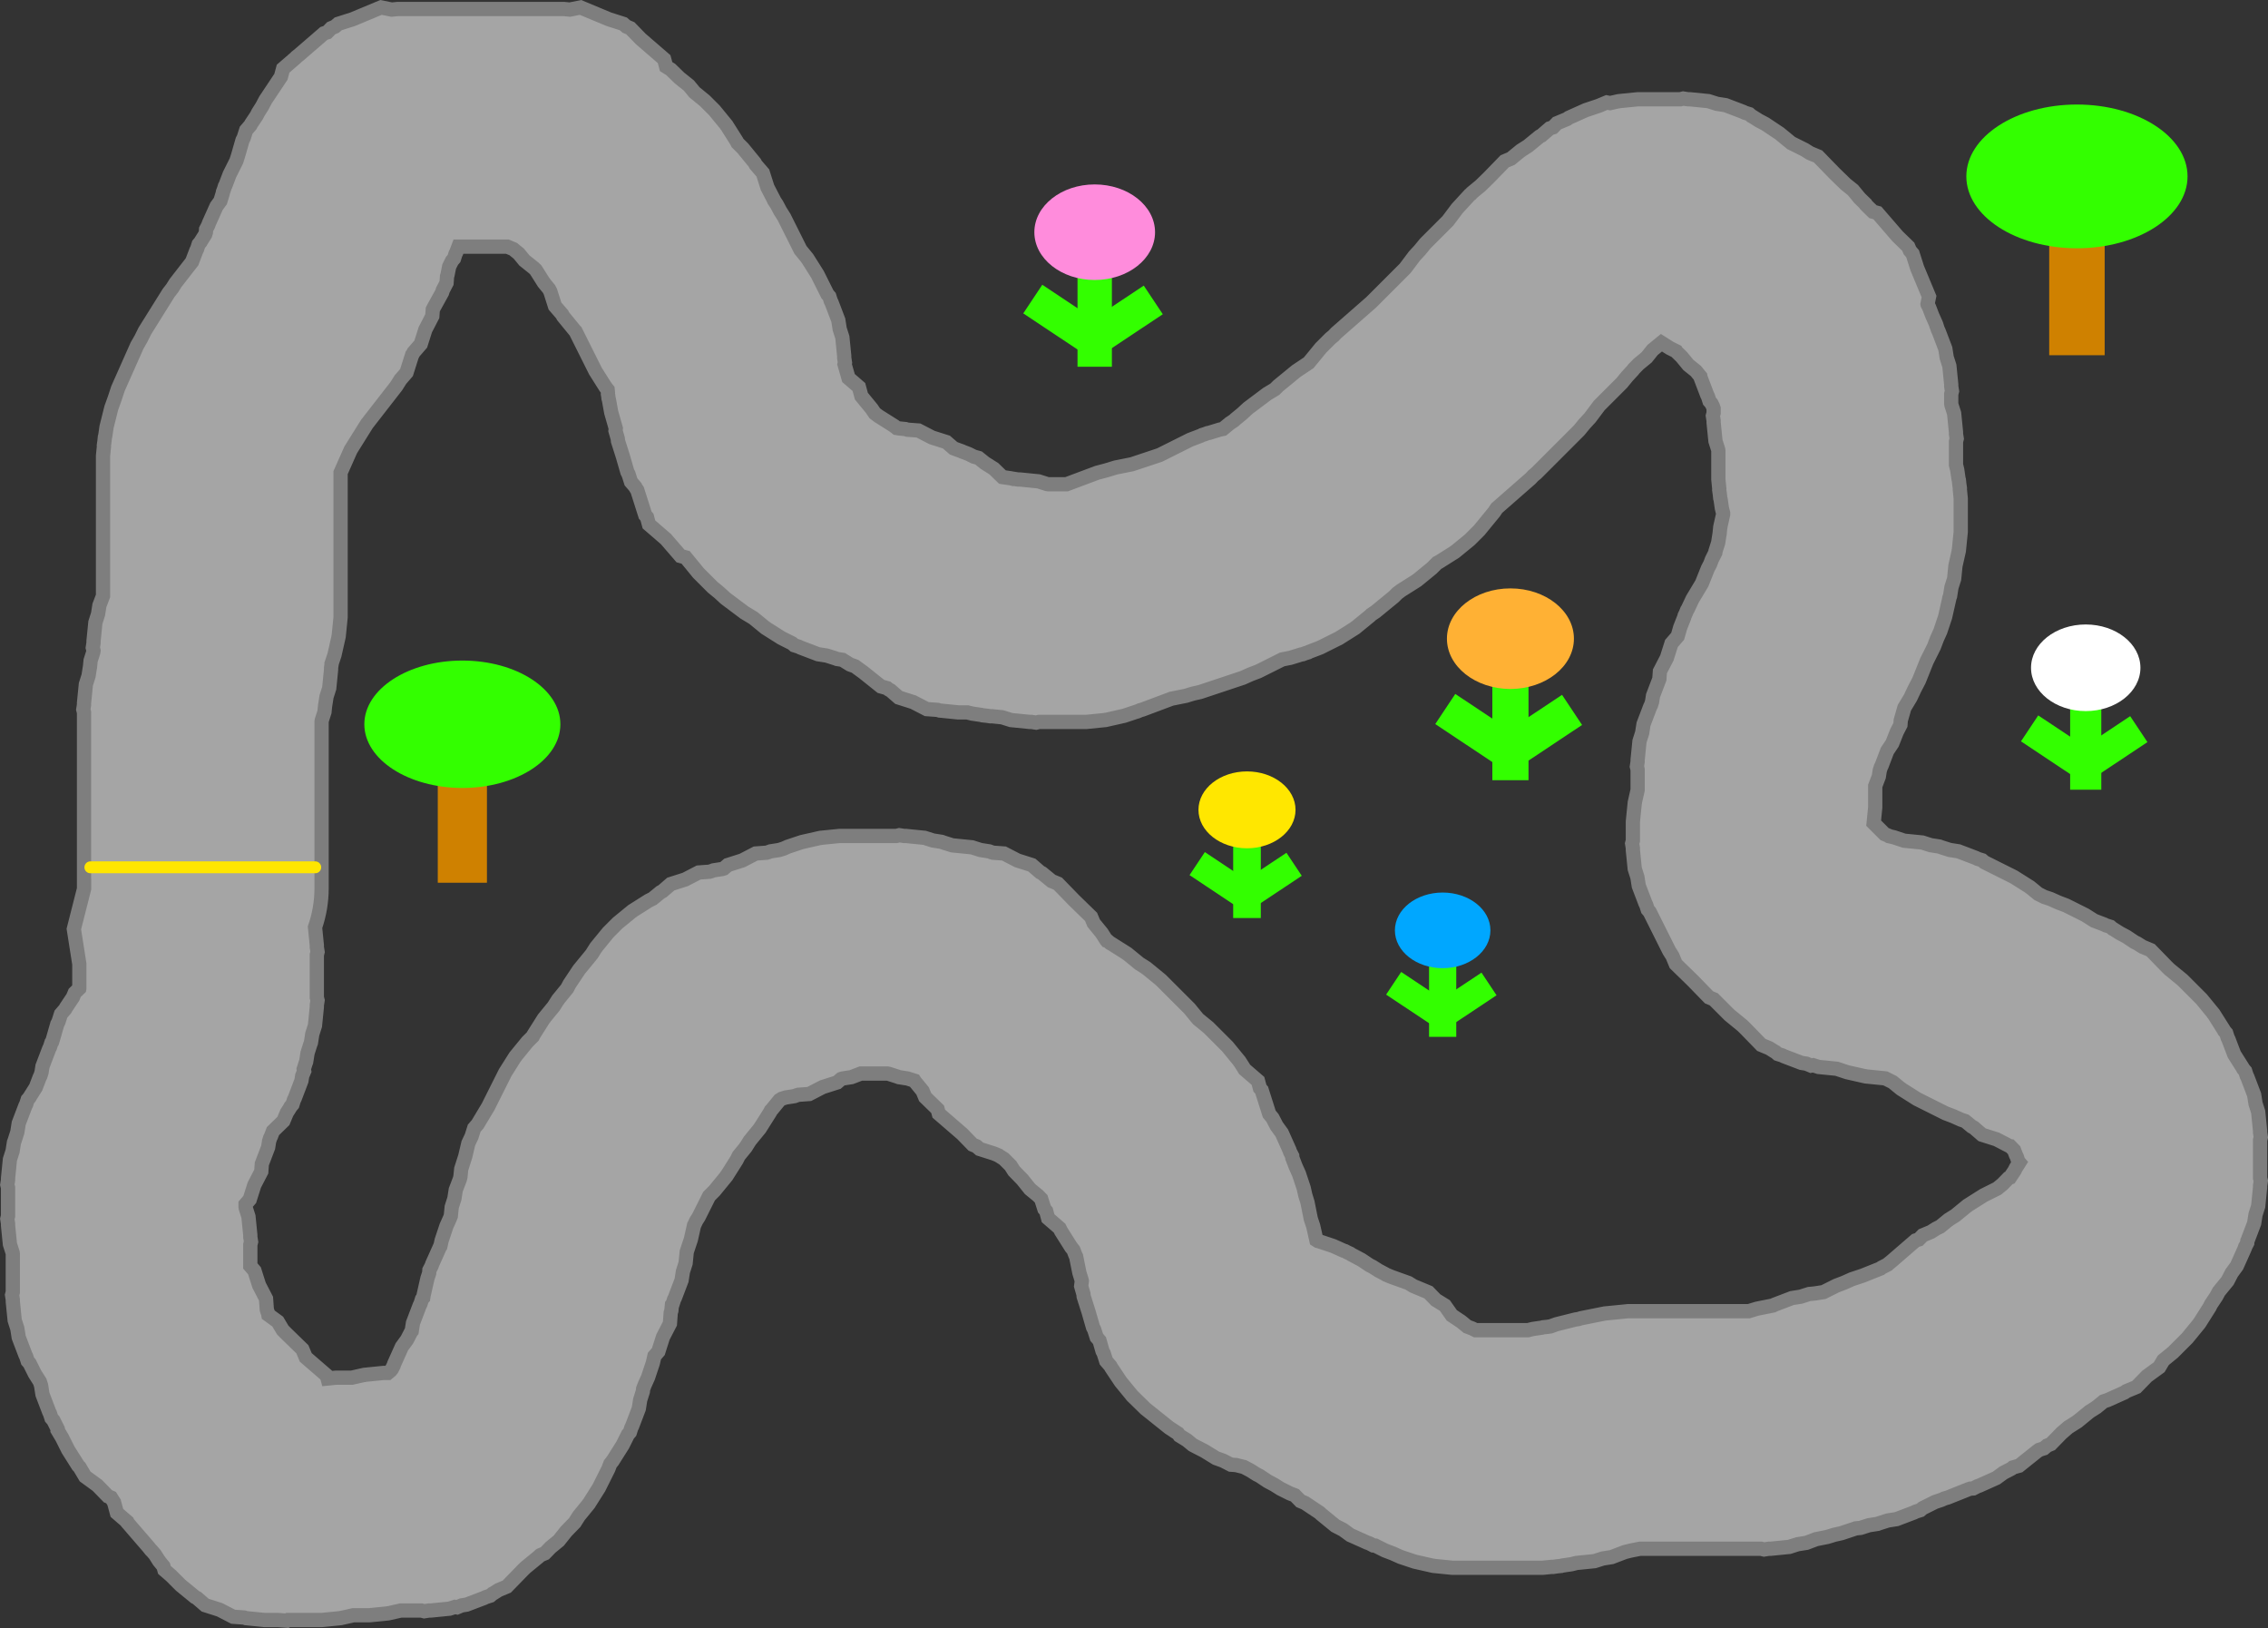 <svg version="1.1" xmlns="http://www.w3.org/2000/svg" xmlns:xlink="http://www.w3.org/1999/xlink" width="477.37" height="342.557" viewBox="0,0,477.37,342.557"><rect x="0" y="0" width="477.37" height="342.557" fill="#333333" stroke="none"/><g transform="translate(-1.315,-8.706)"><g data-paper-data="{&quot;isPaintingLayer&quot;:true}" fill-rule="nonzero" stroke-linejoin="miter" stroke-miterlimit="10" stroke-dasharray="" stroke-dashoffset="0" style="mix-blend-mode: normal"><path d="M19,195.598v-36.989l-0.156,-0.613l0.156,-0.993v-0.405l0.391,-3.906l0.563,-1.77l0.288,-1.835l0.013,-0.033l0.136,-1.361l0.563,-1.77l0.046,-0.294v-0.019l-0.156,-0.613l0.156,-0.993v-0.405l0.391,-3.906l0.563,-1.77l0.288,-1.835l0.758,-1.99v-29.498l0.193,-1.934l-0.015,-0.245l0.126,-0.861l0.087,-0.866l0.074,-0.234l0.281,-1.924l1,-4l0.731,-2.036l0.677,-2.054l4,-9l0.868,-1.524l0.777,-1.573l5,-8l0.784,-1.014l0.682,-1.085l3.47,-4.462l0.903,-2.37l0.181,-0.362l0.305,-0.958l0.414,-0.479l0.101,-0.201l0.851,-1.347l0.157,-0.47l0.046,-0.631l0.462,-0.893l0.128,-0.384l1.606,-3.582l0.81,-1.111l0.499,-1.629l0.044,-0.284l0.216,-0.566l0.177,-0.579l0.139,-0.251l0.866,-2.272l1.431,-2.862l0.349,-1.097l0.938,-3.261l0.249,-0.47l0.519,-1.63l0.902,-1.045l0.171,-0.323l1.137,-1.705l0.304,-0.608l0.83,-1.314l0.729,-1.373l3.242,-4.863l0.466,-1.723l2.662,-2.299l0.122,-0.149l0.68,-0.544l5.13,-4.43l0.675,-0.215l0.85,-0.873l0.811,-0.338l0.665,-0.574l3.017,-0.96l5.989,-2.496l2.248,0.455l1.246,-0.125h35l1.246,0.125l2.248,-0.455l5.989,2.496l3.017,0.96l0.665,0.574l0.811,0.338l2.208,2.269l4.911,4.241l0.424,1.569l0.982,0.62l1.823,1.774l1.987,1.589l1.171,1.426l2.197,1.798l2,2l2.486,3.038l0.04,0.077l0.061,0.062l2.096,3.319l0.186,0.371l1.131,1.131l2.486,3.038l0.203,0.393l1.508,1.746l0.967,3.039l1.465,2.832l0.002,0.022l0.493,0.739l0.729,1.373l0.83,1.314l3.434,6.868l1.369,1.673l0.04,0.077l0.061,0.062l2.096,3.319l2.101,4.201l0.414,0.479l0.305,0.958l0.181,0.362l1.398,3.669l0.288,1.835l0.563,1.77l0.391,3.906v0.405l0.156,0.993l-0.087,0.342l0.833,2.914l2.192,1.893l0.518,1.917l0.626,0.765l1.564,1.904l0.625,0.937l0.789,0.592l3.285,2.075l0.062,0.061l0.077,0.04l0.406,0.332l0.466,0.073l0.033,0.013l1.361,0.136l0.422,0.134l2.301,0.168l2.832,1.465l3.039,0.967l1.515,1.309l0.616,0.235l1.127,0.405l0.105,0.065l1.317,0.502l1.111,0.555l0.976,0.271l1.359,1.088l1.873,1.183l1.802,1.753l1.762,0.258l0.466,0.116l0.073,-0.019l0.993,0.156h0.405l3.906,0.391l1.77,0.563l0.294,0.046h3.83l6.422,-2.408l1.948,-0.516l1.927,-0.59l3.474,-0.695l5.838,-1.946l6.411,-3.205l2.272,-0.866l0.251,-0.139l0.579,-0.177l0.566,-0.216l0.284,-0.044l2.325,-0.712l0.62,-0.124l1.416,-1.163l0.94,-0.627l0.25,-0.25l1.372,-1.123l1.305,-1.2l4,-3l1.631,-0.986l0.692,-0.692l1.907,-1.56l1.904,-1.564l2.631,-1.754l0.998,-1.216l1.56,-1.907l2,-2l0.645,-0.528l0.57,-0.609l7.374,-6.452l7.155,-7.155l1.934,-2.579l1.2,-1.305l1.123,-1.372l4.744,-4.744l1.934,-2.579l2.656,-2.891l0.251,-0.179l0.192,-0.24l1.805,-1.483l1.674,-1.629l3.446,-3.542l1.318,-0.549l2.018,-1.651l0.077,-0.04l0.062,-0.061l1.389,-0.877l2.472,-2.022l0.393,-0.203l1.746,-1.508l0.675,-0.215l0.85,-0.873l2.13,-0.887l0.358,-0.261l3.582,-1.606l2.699,-0.9l1.713,-0.714l0.688,0.139l1.73,-0.391l0.087,-0.001l0.083,-0.026l3.906,-0.391h8.989l0.613,-0.156l0.993,0.156h0.405l3.906,0.391l1.77,0.563l1.835,0.288l3.669,1.398l0.362,0.181l0.958,0.305l0.479,0.414l0.201,0.101l1.314,0.83l1.373,0.729l3,2l1.904,1.564l0.542,0.443l2.868,1.434l1.084,0.685l1.711,0.713l3.446,3.542l2.37,2.306l1.518,1.214l1.406,1.712l1.248,1.214l0.06,0.145l0.398,0.409l1.108,1.078l0.924,0.25l4.241,4.911l2.269,2.208l0.338,0.811l0.574,0.665l0.96,3.017l2.496,5.989l-0.321,1.585l0.006,0.039l0.345,0.69l0.631,1.657l0.725,1.618l0.121,0.363l0.037,0.043l0.305,0.958l0.181,0.362l1.398,3.669l0.288,1.835l0.563,1.77l0.391,3.906v0.405l0.156,0.993l-0.156,0.613v2.019l0.046,0.294l0.563,1.77l0.391,3.906v0.405l0.156,0.993l-0.156,0.613v4.911l0.254,1.014l0.281,1.924l0.074,0.234l0.087,0.866l0.126,0.861l-0.015,0.245l0.193,1.934v7l-0.391,3.906l-0.026,0.083l-0.001,0.087l-0.699,3.095l-0.273,2.735l-0.563,1.77l-0.288,1.835l-0.148,0.389l-0.001,0.005l-0.026,0.083l-0.001,0.087l-0.865,3.829l-1,3l-0.725,1.618l-0.631,1.657l-1.535,3.07l-1.614,4.035l-0.923,1.771l-0.852,1.806l-1.305,2.174l-0.757,2.649l-0.069,0.943l-0.748,1.446l-0.969,2.441l-1.06,1.595l-1.169,3.068l-0.181,0.362l-0.222,0.698l-0.199,1.272l-0.758,1.99v4.498l-0.331,3.313l2.307,2.307l1,0.417l0.045,0.046l0.885,0.2l2.176,0.725l3.825,0.382l1.77,0.563l1.835,0.288l0.389,0.148l0.005,0.001l1.77,0.563l1.835,0.288l3.669,1.398l0.362,0.181l0.958,0.305l0.479,0.414l6.201,3.101l3.319,2.096l0.062,0.061l0.077,0.04l1.673,1.369l1.279,0.639l1.314,0.438l1.618,0.725l1.657,0.631l4,2l1.9,1.2l2.1,0.8l0.362,0.181l0.958,0.305l0.479,0.414l0.201,0.101l1.314,0.83l1.373,0.729l1.705,1.137l0.608,0.304l1.084,0.685l1.711,0.713l3.446,3.542l0.514,0.5l2.742,2.244l4,4l2.486,3.038l0.04,0.077l0.061,0.062l2.096,3.319l0.101,0.201l0.414,0.479l0.305,0.958l0.181,0.362l1.2,3.15l1.8,2.85l0.101,0.201l0.414,0.479l0.305,0.958l0.181,0.362l1.398,3.669l0.288,1.835l0.563,1.77l0.391,3.906v0.405l0.156,0.993l-0.156,0.613v7.978l0.156,0.613l-0.156,0.993v0.405l-0.391,3.906l-0.563,1.77l-0.288,1.835l-1.398,3.669l-0.025,0.049l-0.029,0.399l-0.402,0.777l-0.03,0.094l-0.037,0.043l-0.121,0.363l-1.606,3.582l-1.094,1.501l-0.853,1.65l-1.846,2.256l-0.516,0.972l-1.137,1.705l-0.304,0.608l-2.096,3.319l-0.061,0.062l-0.04,0.077l-2.486,3.038l-3,3l-1.907,1.56l-0.129,0.106l-0.866,1.456l-2.577,1.878l-2.224,2.285l-2.13,0.887l-0.358,0.261l-3.582,1.606l-0.841,0.28l-1.425,1.166l-0.077,0.04l-0.062,0.061l-1.389,0.877l-2.472,2.022l-0.077,0.04l-0.062,0.061l-1.872,1.182l-1.445,1.248l-2.208,2.269l-0.811,0.338l-0.665,0.574l-1.015,0.323l-0.528,0.385l-3.69,2.952l-1.3,0.36l-0.328,0.269l-1.65,0.853l-1.501,1.094l-3.582,1.606l-0.384,0.128l-0.893,0.462l-0.631,0.046l-0.395,0.132l-4.318,1.727l-0.707,0.204l-0.672,0.301l-1.314,0.438l-2.612,1.306l-0.479,0.414l-0.958,0.305l-0.362,0.181l-3.669,1.398l-1.835,0.288l-1.77,0.563l-0.005,0.001l-0.389,0.148l-1.835,0.288l-1.77,0.563l-0.979,0.098l-0.022,0.01l-3,1l-1.516,0.342l-1.486,0.455l-2.371,0.474l-2.02,0.769l-1.835,0.288l-1.77,0.563l-3.906,0.391h-0.405l-0.993,0.156l-0.613,-0.156h-25.514l-1.989,0.398l-1.174,0.293l-2.801,1.067l-1.835,0.288l-1.77,0.563l-3.777,0.378l-1.066,0.267l-1.924,0.281l-0.234,0.074l-0.866,0.087l-0.861,0.126l-0.245,-0.015l-1.934,0.193h-19l-3.906,-0.391l-0.083,-0.026l-0.087,-0.001l-3.829,-0.865l-3,-1l-1.618,-0.725l-1.657,-0.631l-2.049,-1.025l-0.399,-0.029l-0.893,-0.462l-0.384,-0.128l-3.582,-1.606l-1.501,-1.094l-1.65,-0.853l-3.038,-2.486l-0.25,-0.25l-3.113,-2.075l-0.935,-0.39l-1.179,-1.212l-1.026,-0.391l-2,-1l-1.314,-0.83l-1.373,-0.729l-1.705,-1.137l-0.608,-0.304l-1.314,-0.83l-1.368,-0.727l-1.665,-0.416l-1.101,-0.081l-1.62,-0.838l-1.51,-0.542l-2.388,-1.474l-2.493,-1.289l-1.241,-1.016l-1.552,-0.958l-0.319,-0.453l-0.748,-0.472l-0.056,-0.054l-1.062,-0.688l-5,-4l-2.62,-2.563l-0.072,-0.058l-0.054,-0.065l-0.06,-0.059l-0.051,-0.077l-2.326,-2.832l-2,-3l-0.171,-0.323l-0.902,-1.045l-0.519,-1.63l-0.249,-0.47l-0.635,-2.21l-0.597,-0.691l-0.519,-1.63l-0.249,-0.47l-0.938,-3.261l-1.029,-3.233l-0.053,-0.529l-0.473,-1.644l0.135,-1.08l-0.06,-0.264l-0.455,-1.486l-0.677,-3.384l-0.169,-0.339l-0.399,-1.047l-0.404,-0.494l-0.04,-0.077l-0.061,-0.062l-2.096,-3.319l-0.323,-0.646l-2.41,-2.082l-0.412,-1.526l-0.369,-0.427l-0.678,-2.13l-0.637,-0.654l-1.712,-1.406l-1.589,-1.987l-1.774,-1.823l-0.7,-1.109l-1.426,-1.426l-1.109,-0.7l-0.035,-0.034l-0.949,-0.395l-3.017,-0.96l-0.665,-0.574l-0.811,-0.338l-2.208,-2.269l-4.911,-4.241l-0.252,-0.931l-2.618,-2.547l-0.549,-1.318l-1.651,-2.018l-0.04,-0.077l-0.061,-0.062l-0.003,-0.005l-1.409,-0.448l-1.835,-0.288l-0.389,-0.148l-0.005,-0.001l-1.77,-0.563l-0.294,-0.046h-5.527l-1.99,0.758l-1.835,0.288l-0.343,0.109l-0.833,0.72l-3.039,0.967l-2.832,1.465l-2.301,0.168l-0.422,0.134l-0.005,0.001l-0.389,0.148l-1.835,0.288l-0.836,0.266l-0.471,0.297l-1.692,2.068l-0.131,0.131l-0.186,0.371l-2.096,3.319l-0.061,0.062l-0.04,0.077l-2.022,2.472l-0.877,1.389l-0.061,0.062l-0.04,0.077l-1.369,1.673l-0.434,0.868l-2.096,3.319l-0.061,0.062l-0.04,0.077l-2.486,3.038l-1.131,1.131l-2.186,4.371l-0.513,0.813l-0.41,0.869l-0.053,0.088l-0.667,2.955l-0.868,2.604l-0.24,2.396l-0.563,1.77l-0.288,1.835l-1.398,3.669l-0.181,0.362l-0.305,0.958l-0.141,0.164l-0.124,1.243l-0.134,0.422l-0.168,2.301l-1.465,2.832l-0.967,3.039l-0.832,0.964l-0.326,1.442l-1,3l-0.725,1.618l-0.331,0.869l-0.051,0.514l-0.563,1.77l-0.288,1.835l-1.398,3.669l-0.181,0.362l-0.305,0.958l-0.414,0.479l-1.101,2.201l-2.096,3.319l-0.061,0.062l-0.04,0.077l-0.404,0.494l-0.399,1.047l-2,4l-2.096,3.319l-0.061,0.062l-0.04,0.077l-2.022,2.472l-0.877,1.389l-1.774,1.823l-1.589,1.987l-1.712,1.406l-1.214,1.248l-0.935,0.39l-0.113,0.075l-0.25,0.25l-2.742,2.244l-0.514,0.5l-3.446,3.542l-1.711,0.713l-1.084,0.685l-0.201,0.101l-0.479,0.414l-0.958,0.305l-0.362,0.181l-3.669,1.398l-1.034,0.162l-0.984,0.41l-0.435,-0.088l-1.153,0.367l-3.906,0.391h-0.405l-0.993,0.156l-0.613,-0.156h-4.336l-2.576,0.582l-0.087,0.001l-0.083,0.026l-3.906,0.391h-3.347l-2.576,0.582l-0.087,0.001l-0.083,0.026l-3.906,0.391h-7.069l-0.236,0.135l-1.851,-0.135h-2.845l-3.906,-0.391l-0.422,-0.134l-2.301,-0.168l-2.832,-1.465l-3.039,-0.967l-1.746,-1.508l-0.393,-0.203l-3.038,-2.486l-2,-2l-0.004,-0.005l-1.412,-1.219l-0.204,-0.756l-0.866,-1.058l-0.04,-0.077l-0.061,-0.062l-0.811,-1.284l-0.677,-0.783l-0.149,-0.122l-0.544,-0.68l-4.43,-5.13l-0.057,-0.18l-2.161,-1.867l-0.598,-2.214l-0.635,-1.006l-0.648,-0.27l-2.224,-2.285l-2.577,-1.878l-1.18,-1.983l-0.309,-0.317l-2.096,-3.319l-1.272,-2.544l-0.949,-1.595l0.016,-0.271l-0.895,-1.791l-0.414,-0.479l-0.305,-0.958l-0.181,-0.362l-1.398,-3.669l-0.288,-1.835l-0.266,-0.836l-1.049,-1.66l-1.101,-2.201l-0.414,-0.479l-0.305,-0.958l-0.181,-0.362l-1.398,-3.669l-0.288,-1.835l-0.563,-1.77l-0.391,-3.906v-0.405l-0.156,-0.993l0.156,-0.613v-8.019l-0.046,-0.294l-0.563,-1.77l-0.391,-3.906v-0.405l-0.156,-0.993l0.156,-0.613v-5.978l-0.156,-0.613l0.156,-0.993v-0.405l0.391,-3.906l0.563,-1.77l0.288,-1.835l0.148,-0.389l0.001,-0.005l0.563,-1.77l0.288,-1.835l1.398,-3.669l0.181,-0.362l0.305,-0.958l0.414,-0.479l0.101,-0.201l1.2,-1.9l0.8,-2.1l0.181,-0.362l0.222,-0.698l0.199,-1.272l1.398,-3.669l0.181,-0.362l0.305,-0.958l0.144,-0.167l0.15,-0.473l0.938,-3.261l0.249,-0.47l0.519,-1.63l0.902,-1.045l0.171,-0.323l1.448,-2.173l0.39,-0.935l0.952,-0.927l0.011,-0.068v-5.059l-1.156,-7.368l2.156,-8.489c-0,-0.038 -0,-0.075 -0,-0.113zM56.307,255.227l-1.465,2.832l-0.967,3.039l-0.875,1.013v0.516l0.046,0.294l0.563,1.77l0.391,3.906v0.405l0.156,0.993l-0.156,0.613v4.476l0.875,1.013l0.967,3.039l1.465,2.832l0.168,2.301l0.134,0.422l0.001,0.005l0.148,0.389l0.043,0.273l1.975,1.439l1.052,1.768l0.593,0.61l3.542,3.446l0.71,1.705l4.42,3.818l0.169,0.627l1.737,-0.174h3.347l2.576,-0.582l0.087,-0.001l0.083,-0.026l3.906,-0.391h0.939l0.29,-0.238l0.296,-0.243l0.249,-0.305l0.381,-0.737l0.128,-0.384l1.606,-3.582l1.094,-1.501l0.853,-1.65l0.138,-0.169l0.267,-1.704l1.398,-3.669l0.181,-0.362l0.305,-0.958l0.254,-0.295l0.011,-0.112l0.026,-0.083l0.001,-0.087l0.865,-3.829l0.364,-1.092l0.046,-0.631l0.462,-0.893l0.128,-0.384l1.606,-3.582l0.107,-0.147l0.287,-1.271l1,-3l0.725,-1.618l0.196,-0.513l0.187,-1.869l0.563,-1.77l0.288,-1.835l0.863,-2.266l0.126,-0.532l0.16,-1.596l0.851,-2.674l0.646,-2.731l0.684,-1.451l0.553,-1.738l0.721,-0.835l2.222,-3.704l3.571,-7.141l2.096,-3.319l0.061,-0.062l0.04,-0.077l2.486,-3.038l1.131,-1.131l0.186,-0.371l2.096,-3.319l0.061,-0.062l0.04,-0.077l2.022,-2.472l0.877,-1.389l0.061,-0.062l0.04,-0.077l1.846,-2.256l0.516,-0.972l2,-3l1.564,-1.904l1.096,-1.34l0.877,-1.389l0.061,-0.062l0.04,-0.077l2.486,-3.038l2,-2l3.038,-2.486l0.077,-0.04l0.062,-0.061l3.319,-2.096l0.868,-0.434l1.673,-1.369l0.393,-0.203l1.746,-1.508l3.039,-0.967l2.832,-1.465l2.301,-0.168l0.422,-0.134l0.005,-0.001l0.389,-0.148l1.835,-0.288l0.343,-0.109l0.833,-0.72l3.039,-0.967l2.832,-1.465l2.301,-0.168l0.422,-0.134l0.005,-0.001l0.389,-0.148l1.835,-0.288l0.944,-0.3l0.827,-0.371l3,-1l3.829,-0.865l0.087,-0.001l0.083,-0.026l3.906,-0.391h11.989l0.613,-0.156l0.993,0.156h0.405l3.906,0.391l1.77,0.563l1.835,0.288l0.389,0.148l0.005,0.001l1.77,0.563l0.294,0.046h0.03l3.906,0.391l1.77,0.563l1.835,0.288l0.389,0.148l0.005,0.001l0.422,0.134l2.301,0.168l2.832,1.465l3.039,0.967l1.746,1.508l0.393,0.203l2.018,1.651l1.318,0.549l3.446,3.542l3.542,3.446l0.549,1.318l1.651,2.018l0.04,0.077l0.061,0.062l0.877,1.389l0.135,0.165l0.224,0.071l0.479,0.414l0.201,0.101l3.319,2.096l0.062,0.061l0.077,0.04l2.472,2.022l1.389,0.877l0.062,0.061l0.077,0.04l3.038,2.486l6,6l1.798,2.197l0.296,0.243l1.907,1.56l4,4l2.486,3.038l0.04,0.077l0.061,0.062l1.027,1.626l2.802,2.42l0.412,1.526l0.369,0.427l1.595,5.013l0.694,0.848l0.853,1.65l1.094,1.501l1.606,3.582l0.128,0.384l0.462,0.893l0.029,0.399l0.025,0.049l0.631,1.657l0.725,1.618l1,3l0.342,1.516l0.455,1.486l0.695,3.474l0.508,1.523l0.663,2.934l0.335,0.211l0.191,0.043l3,1l2.219,0.995l0.276,0.079l0.535,0.284l0.553,0.248l0.232,0.169l2.147,1.141l1.705,1.137l0.608,0.304l1.314,0.83l1.373,0.729l0.173,0.115l1.132,0.472l3.586,1.287l1.031,0.637l3.186,1.327l1.557,1.6l1.9,1.173l1.458,2.071l1.977,1.318l1.27,1.043l1.043,0.397l0.721,0.361h11.021l1.014,-0.254l1.924,-0.281l0.234,-0.074l0.866,-0.087l0.715,-0.105l1.262,-0.453l4,-1l0.59,-0.086l0.57,-0.175l5,-1l2.452,-0.24l2.451,-0.245h25.416l1.681,-0.515l3.384,-0.677l0.339,-0.169l3.669,-1.398l1.835,-0.288l1.77,-0.563l1.361,-0.136l0.033,-0.013l1.642,-0.257l2.69,-1.345l1.657,-0.631l1.618,-0.725l2.303,-0.768l3.74,-1.496l0.224,-0.183l1.259,-0.651l0.071,-0.086l0.68,-0.544l5.13,-4.43l0.675,-0.215l0.85,-0.873l1.711,-0.713l1.084,-0.685l0.868,-0.434l1.673,-1.369l0.077,-0.04l0.062,-0.061l1.389,-0.877l2.472,-2.022l0.077,-0.04l0.062,-0.061l3.319,-2.096l2.873,-1.437l1.118,-0.918l1.214,-1.248l0.329,-0.137l0.981,-1.472l0.304,-0.608l0.687,-1.087l-0.201,-0.233l-0.305,-0.958l-0.181,-0.362l-0.401,-1.053l-0.793,-0.815l-0.074,-0.005l-2.832,-1.465l-3.039,-0.967l-1.746,-1.508l-0.393,-0.203l-1.425,-1.166l-0.841,-0.28l-1.618,-0.725l-1.657,-0.631l-6,-3l-3.319,-2.096l-0.062,-0.061l-0.077,-0.04l-1.673,-1.369l-1.558,-0.779l-0.1,-0.016h-0.03l-3.906,-0.391l-0.083,-0.026l-0.087,-0.001l-3.829,-0.865l-2.176,-0.725l-3.825,-0.382l-1.153,-0.367l-0.435,0.088l-0.984,-0.41l-1.034,-0.162l-3.669,-1.398l-0.362,-0.181l-0.958,-0.305l-0.479,-0.414l-0.201,-0.101l-1.084,-0.685l-1.711,-0.713l-3.446,-3.542l-0.514,-0.5l-2.742,-2.244l-3.298,-3.298l-1,-0.417l-3.446,-3.542l-3.542,-3.446l-0.713,-1.711l-0.685,-1.084l-4.101,-8.201l-0.414,-0.479l-0.305,-0.958l-0.181,-0.362l-1.398,-3.669l-0.288,-1.835l-0.563,-1.77l-0.391,-3.906v-0.405l-0.156,-0.993l0.156,-0.613v-3.989l0.391,-3.906l0.026,-0.083l0.001,-0.087l0.582,-2.576v-4.336l-0.156,-0.613l0.156,-0.993v-0.405l0.391,-3.906l0.563,-1.77l0.288,-1.835l1.398,-3.669l0.181,-0.362l0.222,-0.698l0.199,-1.272l1.333,-3.499l0.118,-1.618l1.465,-2.832l0.967,-3.039l1.307,-1.513l0.53,-1.855l0.861,-2.167l0.065,-0.276l0.28,-0.594l0.242,-0.611l0.157,-0.237l0.995,-2.109l1.969,-3.282l1.256,-3.14l0.481,-0.923l0.37,-0.973l0.723,-1.447l0.028,-0.279l0.563,-1.77l0.288,-1.835l0.013,-0.033l0.136,-1.361l0.026,-0.083l0.001,-0.087l0.582,-2.576v-0.27l-0.254,-1.014l-0.281,-1.924l-0.074,-0.234l-0.087,-0.866l-0.126,-0.861l0.015,-0.245l-0.193,-1.934v-6.03l-0.046,-0.294l-0.563,-1.77l-0.391,-3.906v-0.405l-0.156,-0.993l0.156,-0.613v-0.932l-0.155,-0.466l-0.306,-0.612l-0.414,-0.479l-0.305,-0.958l-0.181,-0.362l-1.398,-3.669l-0.03,-0.192l-0.953,-1.165l-1.568,-1.255l-1.406,-1.712l-1.248,-1.214l-0.003,-0.008l-1.214,-0.607l-1.805,-1.14l-1.859,1.521l-1.255,1.568l-1.712,1.406l-0.986,1.014l-0.203,0.271l-1.2,1.305l-1.123,1.372l-4.744,4.744l-1.934,2.579l-1.2,1.305l-1.123,1.372l-9,9l-0.645,0.528l-0.57,0.609l-7.102,6.215l-0.559,0.839l-1.564,1.904l-1.56,1.907l-2,2l-3.038,2.486l-0.077,0.04l-0.062,0.061l-3.319,2.096l-0.371,0.186l-1.131,1.131l-3.038,2.486l-0.077,0.04l-0.062,0.061l-3.285,2.075l-0.793,0.595l-0.744,0.744l-1.907,1.56l-1.904,1.564l-0.94,0.627l-0.25,0.25l-3.038,2.486l-0.077,0.04l-0.062,0.061l-3.319,2.096l-4,2l-2.272,0.866l-0.251,0.139l-0.579,0.177l-0.566,0.216l-0.284,0.044l-2.325,0.712l-1.717,0.343l-5.005,2.503l-1.657,0.631l-1.618,0.725l-9,3l-1.516,0.342l-1.486,0.455l-3.018,0.604l-6.107,2.29l-0.449,0.119l-0.424,0.19l-3,1l-3.829,0.865l-0.087,0.001l-0.083,0.026l-3.906,0.391h-9.989l-0.613,0.156l-0.993,-0.156h-0.405l-3.906,-0.391l-1.77,-0.563l-0.294,-0.046h-0.03l-1.934,-0.193l-0.245,0.015l-0.861,-0.126l-0.866,-0.087l-0.234,-0.074l-1.924,-0.281l-1.014,-0.254h-1.922l-3.906,-0.391l-0.422,-0.134l-2.301,-0.168l-2.832,-1.465l-3.039,-0.967l-1.746,-1.508l-0.393,-0.203l-0.328,-0.269l-1.3,-0.36l-3.69,-2.952l-1.758,-1.281l-1.043,-0.375l-1.601,-0.988l-1.153,-0.181l-0.389,-0.148l-0.005,-0.001l-1.77,-0.563l-1.835,-0.288l-3.669,-1.398l-0.362,-0.181l-0.958,-0.305l-0.479,-0.414l-2.201,-1.101l-3.319,-2.096l-0.062,-0.061l-0.077,-0.04l-2.468,-2.019l-1.893,-1.145l-4,-3l-1.305,-1.2l-1.372,-1.123l-3,-3l-1.56,-1.907l-1.139,-1.386l-1.077,-0.291l-3.077,-3.563l-3.563,-3.077l-0.412,-1.526l-0.369,-0.427l-1.67,-5.248l-0.257,-0.385l-0.171,-0.323l-0.902,-1.045l-0.519,-1.63l-0.249,-0.47l-0.938,-3.261l-1.029,-3.233l-0.053,-0.529l-0.473,-1.644l0.061,-0.49l-0.964,-3.376l-0.487,-2.696l-0.084,-0.265l-0.045,-0.453l-0.081,-0.448l0.008,-0.278l-0.063,-0.631l-0.373,-0.456l-0.04,-0.077l-0.061,-0.062l-2.096,-3.319l-4.186,-8.371l-0.131,-0.131l-2.486,-3.038l-0.203,-0.393l-1.508,-1.746l-0.967,-3.039l-0.291,-0.562l-1.031,-1.26l-0.04,-0.077l-0.061,-0.062l-1.649,-2.611l-0.41,-0.399l-1.987,-1.589l-1.171,-1.426l-1.177,-0.963l-1.229,-0.512h-10.303l-0.45,1.18l-0.181,0.362l-0.305,0.958l-0.414,0.479l-0.603,1.207l-0.343,1.717l-0.107,0.349l-0.101,1.377l-0.786,1.519l-0.156,0.508l-1.643,2.969l-0.313,0.606l-0.102,1.398l-1.465,2.832l-0.967,3.039l-1.508,1.746l-0.203,0.393l-0.099,0.12l-1.19,3.74l-1.287,1.49l-0.854,1.358l-6.213,7.988l-3.389,5.423l-2.131,4.796v30.445l-0.391,3.906l-0.026,0.083l-0.001,0.087l-0.865,3.829l-0.563,1.689l0.002,0.007l-0.156,0.993v0.405l-0.391,3.906l-0.563,1.77l-0.288,1.835l-0.013,0.033l-0.136,1.361l-0.563,1.77l-0.046,0.294v35.03c0,2.876 -0.486,5.638 -1.379,8.209l0.379,3.791v0.405l0.156,0.993l-0.156,0.613v8.978l0.156,0.613l-0.156,0.993v0.405l-0.391,3.906l-0.563,1.77l-0.288,1.835l-0.148,0.389l-0.001,0.005l-0.563,1.77l-0.288,1.835l-0.148,0.389l-0.001,0.005l-0.367,1.153l0.088,0.435l-0.41,0.984l-0.162,1.034l-1.398,3.669l-0.181,0.362l-0.305,0.958l-0.414,0.479l-0.101,0.201l-0.685,1.084l-0.713,1.711l-2.195,2.136l-0.407,1.069l-0.181,0.362l-0.222,0.698l-0.199,1.272l-1.333,3.499z" fill="#a5a5a5" stroke="#7e7e7e" stroke-width="3" stroke-linecap="butt"/><path d="M67.667,191.204h-47.333" fill="#ffe800" stroke="#ffe600" stroke-width="2.5" stroke-linecap="round"/><path d="M93.459,194.45v-33.785h10.347v33.785z" fill="#cf8100" stroke="none" stroke-width="0" stroke-linecap="butt"/><path d="M119.265,161.102c0,7.402 -9.237,13.402 -20.632,13.402c-11.395,0 -20.632,-6 -20.632,-13.402c0,-7.402 9.237,-13.402 20.632,-13.402c11.395,0 20.632,6 20.632,13.402z" fill="#33ff00" stroke="none" stroke-width="0" stroke-linecap="butt"/><g stroke="none" stroke-width="0" stroke-linecap="butt"><path d="M315.425,172.875v-27.471h7.61v27.471z" fill="#33ff00"/><path d="M316.031,164.268l14.064,-9.355l4.215,6.337l-14.064,9.355z" data-paper-data="{&quot;origRot&quot;:0,&quot;index&quot;:null}" fill="#33ff00"/><path d="M317.473,170.419l-14.064,-9.355l4.215,-6.337l14.064,9.355z" data-paper-data="{&quot;origRot&quot;:0,&quot;index&quot;:null}" fill="#33ff00"/><path d="M305.866,143.093c0,-5.843 5.983,-10.58 13.364,-10.58c7.381,0 13.364,4.737 13.364,10.58c0,5.843 -5.983,10.58 -13.364,10.58c-7.381,0 -13.364,-4.737 -13.364,-10.58z" fill="#ffb134"/></g><path d="M260.875,201.875v-20.998h5.817v20.998z" fill="#33ff00" stroke="none" stroke-width="0" stroke-linecap="butt"/><path d="M261.338,195.296l10.75,-7.151l3.222,4.843l-10.75,7.151z" data-paper-data="{&quot;origRot&quot;:0,&quot;index&quot;:null}" fill="#33ff00" stroke="none" stroke-width="0" stroke-linecap="butt"/><path d="M262.44,199.998l-10.75,-7.151l3.222,-4.843l10.75,7.151z" data-paper-data="{&quot;origRot&quot;:0,&quot;index&quot;:null}" fill="#33ff00" stroke="none" stroke-width="0" stroke-linecap="butt"/><path d="M253.569,179.111c0,-4.466 4.573,-8.087 10.215,-8.087c5.642,0 10.215,3.621 10.215,8.087c0,4.466 -4.573,8.087 -10.215,8.087c-5.642,0 -10.215,-3.621 -10.215,-8.087z" fill="#ffe700" stroke="none" stroke-width="0" stroke-linecap="butt"/><path d="M302.104,226.875v-20.665h5.725v20.665z" fill="#33ff00" stroke="none" stroke-width="0" stroke-linecap="butt"/><path d="M302.559,220.401l10.58,-7.037l3.171,4.767l-10.58,7.037z" data-paper-data="{&quot;origRot&quot;:0,&quot;index&quot;:null}" fill="#33ff00" stroke="none" stroke-width="0" stroke-linecap="butt"/><path d="M303.644,225.028l-10.58,-7.037l3.171,-4.767l10.58,7.037z" data-paper-data="{&quot;origRot&quot;:0,&quot;index&quot;:null}" fill="#33ff00" stroke="none" stroke-width="0" stroke-linecap="butt"/><path d="M294.913,204.471c0,-4.396 4.501,-7.959 10.053,-7.959c5.552,0 10.053,3.563 10.053,7.959c0,4.396 -4.501,7.959 -10.053,7.959c-5.552,0 -10.053,-3.563 -10.053,-7.959z" fill="#00a7ff" stroke="none" stroke-width="0" stroke-linecap="butt"/><path d="M228.112,85.875v-26.11h7.233v26.11z" fill="#33ff00" stroke="none" stroke-width="0" stroke-linecap="butt"/><path d="M228.687,77.695l13.367,-8.892l4.006,6.023l-13.367,8.892z" data-paper-data="{&quot;origRot&quot;:0,&quot;index&quot;:null}" fill="#33ff00" stroke="none" stroke-width="0" stroke-linecap="butt"/><path d="M230.058,83.541l-13.367,-8.892l4.006,-6.023l13.367,8.892z" data-paper-data="{&quot;origRot&quot;:0,&quot;index&quot;:null}" fill="#33ff00" stroke="none" stroke-width="0" stroke-linecap="butt"/><path d="M219.026,57.568c0,-5.554 5.687,-10.056 12.702,-10.056c7.015,0 12.702,4.502 12.702,10.056c0,5.554 -5.687,10.056 -12.702,10.056c-7.015,0 -12.702,-4.502 -12.702,-10.056z" fill="#ff8cdc" stroke="none" stroke-width="0" stroke-linecap="butt"/><path d="M437.042,174.875v-23.665h6.556v23.665z" fill="#33ff00" stroke="none" stroke-width="0" stroke-linecap="butt"/><path d="M437.563,167.461l12.115,-8.059l3.631,5.458l-12.115,8.059z" data-paper-data="{&quot;origRot&quot;:0,&quot;index&quot;:null}" fill="#33ff00" stroke="none" stroke-width="0" stroke-linecap="butt"/><path d="M438.806,172.759l-12.115,-8.059l3.631,-5.458l12.115,8.059z" data-paper-data="{&quot;origRot&quot;:0,&quot;index&quot;:null}" fill="#33ff00" stroke="none" stroke-width="0" stroke-linecap="butt"/><path d="M428.807,149.22c0,-5.034 5.154,-9.114 11.513,-9.114c6.358,0 11.513,4.081 11.513,9.114c0,5.034 -5.154,9.114 -11.513,9.114c-6.358,0 -11.513,-4.081 -11.513,-9.114z" fill="#ffffff" stroke="none" stroke-width="0" stroke-linecap="butt"/><path d="M432.632,83.45v-38.121h11.675v38.121z" fill="#cf8100" stroke="none" stroke-width="0" stroke-linecap="butt"/><path d="M461.75,45.822c0,8.351 -10.423,15.122 -23.28,15.122c-12.857,0 -23.28,-6.77 -23.28,-15.122c0,-8.351 10.423,-15.122 23.28,-15.122c12.857,0 23.28,6.77 23.28,15.122z" fill="#33ff00" stroke="none" stroke-width="0" stroke-linecap="butt"/></g></g></svg>